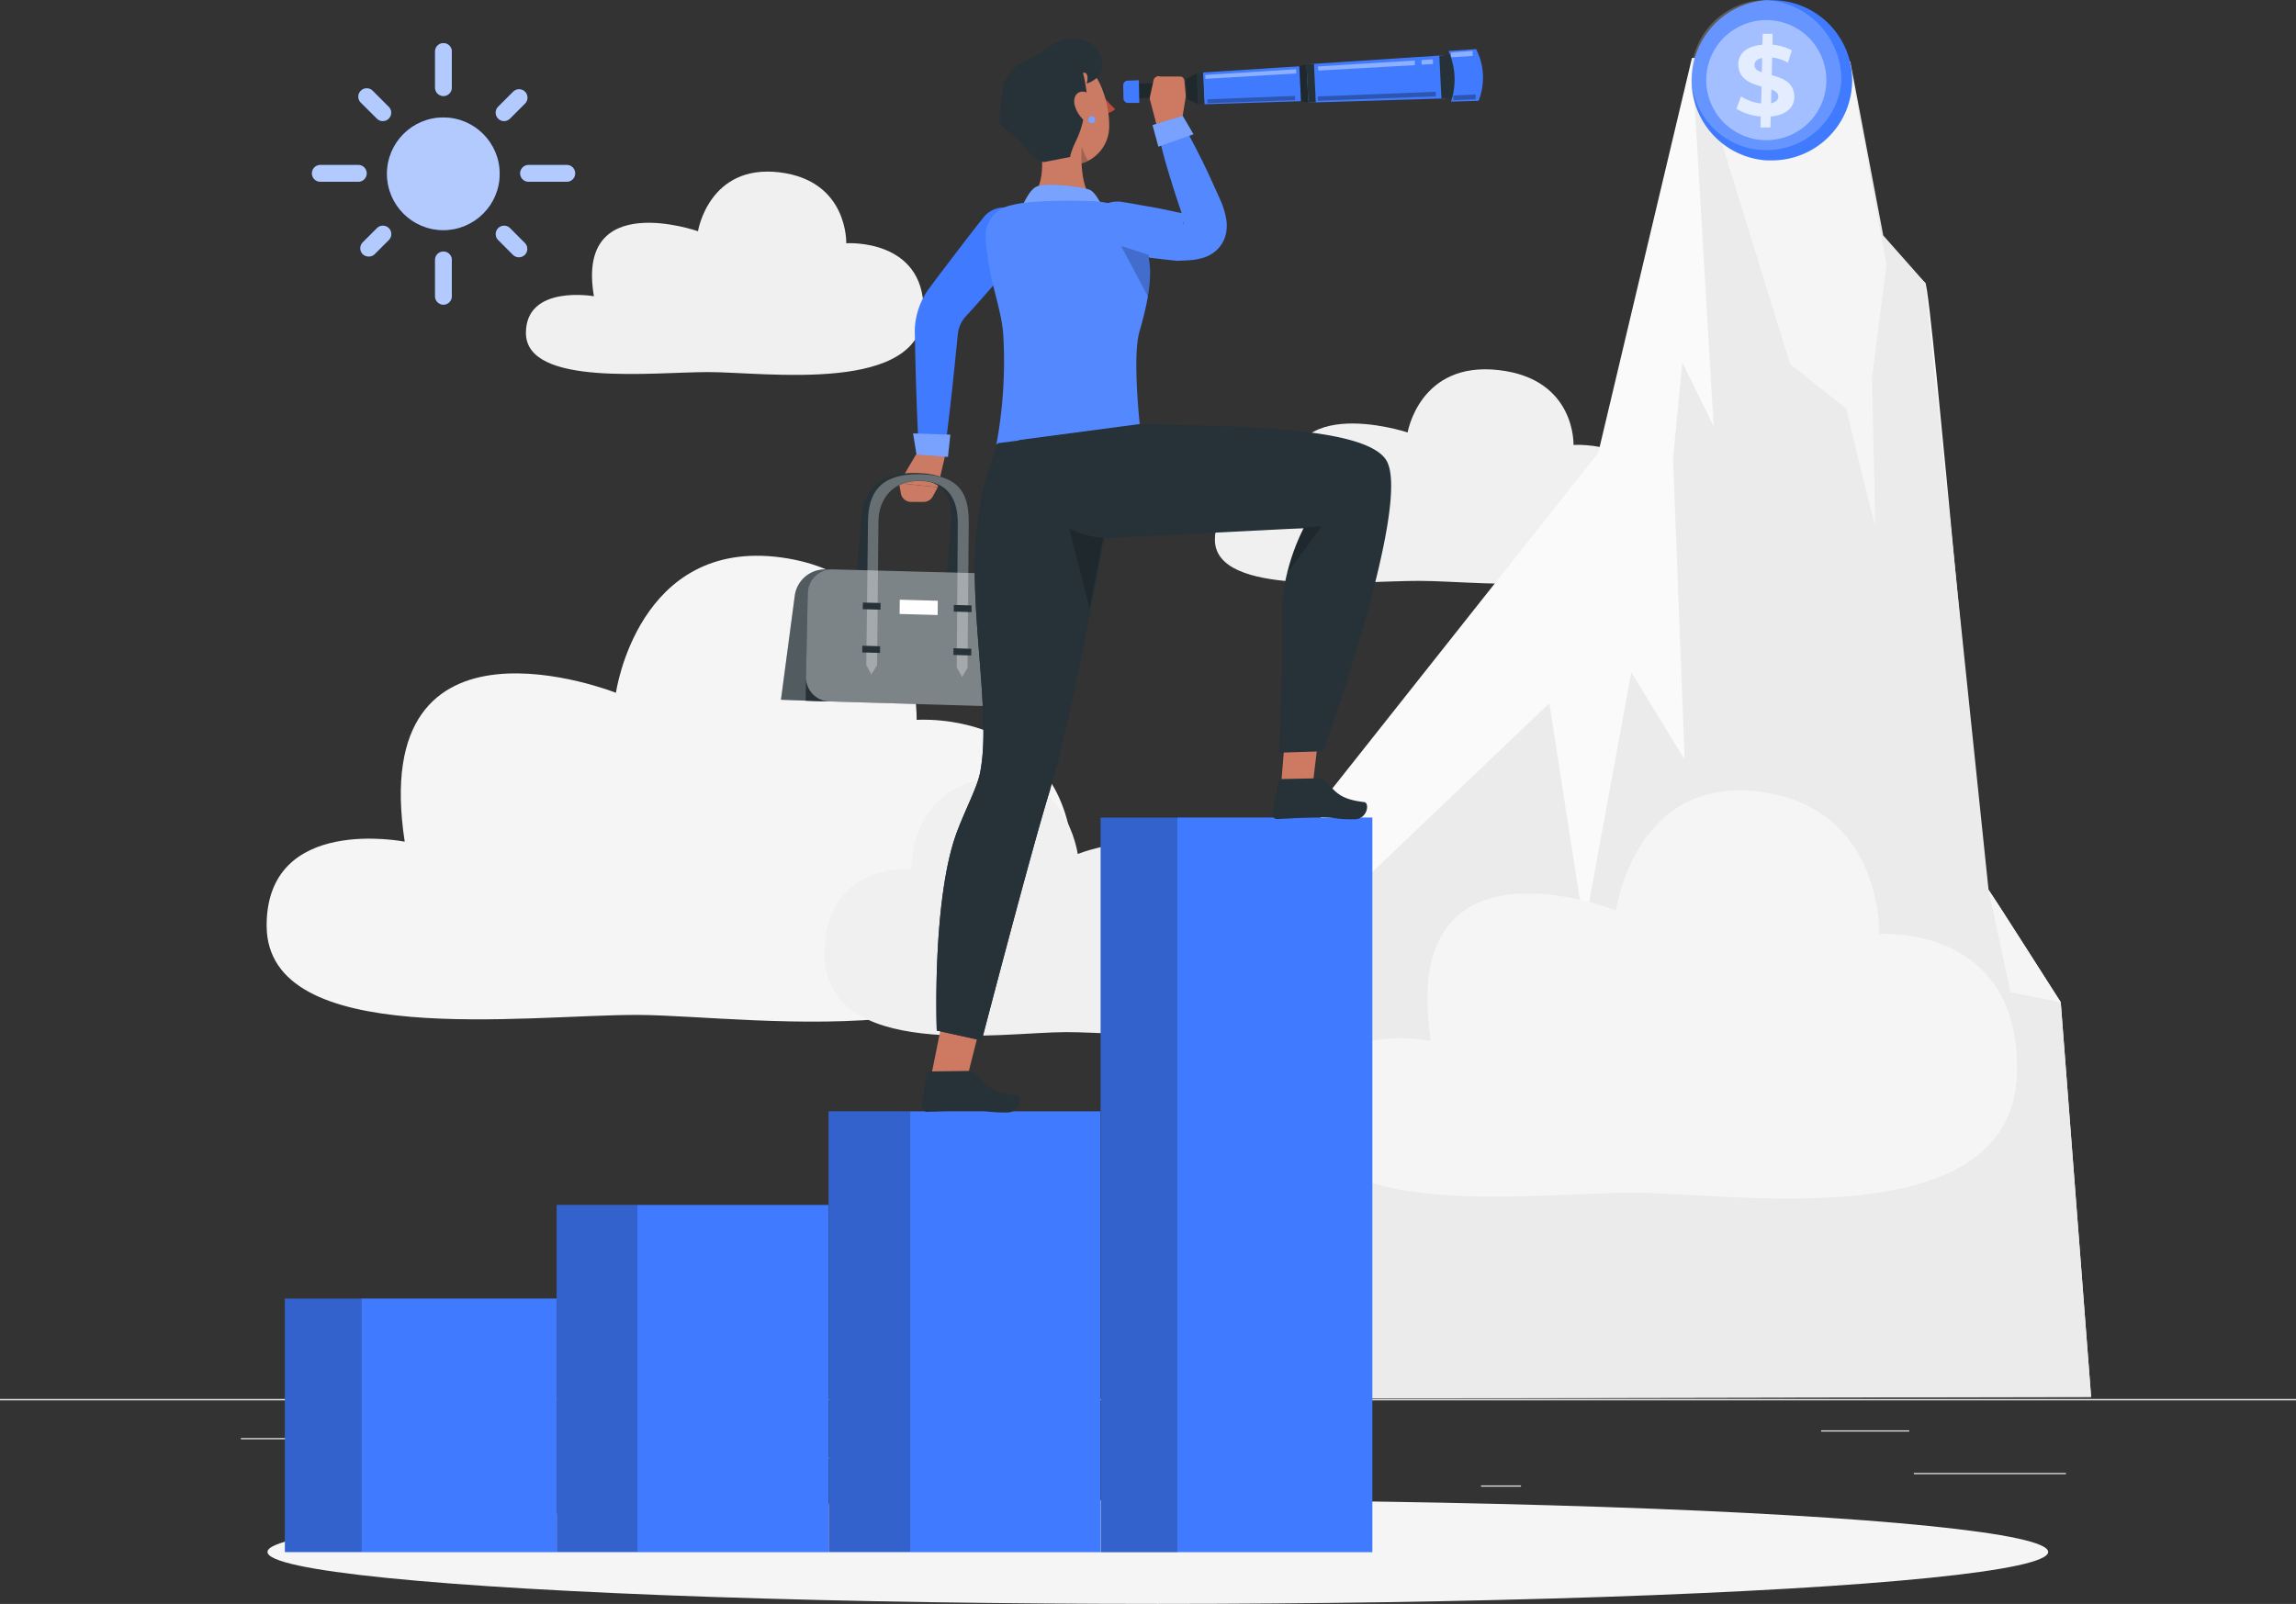 <svg xmlns="http://www.w3.org/2000/svg" width="675.693" height="472.148" viewBox="0 0 675.693 472.148">
  <rect x="0" y="0" width="675.693" height="472.148" fill="#333333" stroke="none"/>
  <g id="Download_Our_Mobile_App_IMG" data-name="Download Our Mobile App IMG" transform="translate(0 -85.582)">
    <g id="freepik--background-complete--inject-107" transform="translate(0 55)">
      <rect id="Rectangle_1021" data-name="Rectangle 1021" width="675.693" height="0.338" transform="translate(0 442.444)" fill="#ebebeb"/>
      <rect id="Rectangle_1022" data-name="Rectangle 1022" width="675.693" height="0.338" transform="translate(0 442.444)" fill="#ebebeb"/>
      <rect id="Rectangle_1023" data-name="Rectangle 1023" width="44.758" height="0.338" transform="translate(563.231 464.188)" fill="#ebebeb"/>
      <rect id="Rectangle_1024" data-name="Rectangle 1024" width="11.744" height="0.338" transform="translate(435.863 467.864)" fill="#ebebeb"/>
      <rect id="Rectangle_1025" data-name="Rectangle 1025" width="25.933" height="0.338" transform="translate(535.946 451.647)" fill="#ebebeb"/>
      <rect id="Rectangle_1026" data-name="Rectangle 1026" width="58.366" height="0.338" transform="translate(70.894 453.917)" fill="#ebebeb"/>
      <rect id="Rectangle_1027" data-name="Rectangle 1027" width="126.598" height="0.338" transform="translate(177.667 459.62)" fill="#ebebeb"/>
      <path id="Path_86996" data-name="Path 86996" d="M168.369,174.026c16.609,0,63.2,6.757,63.2-18.23,0-21.257-22.771-19.69-22.771-19.69s.649-18.419-19.636-20.879c-20.8-2.514-24,17.338-24,17.338s-36.1-12.675-30.618,19.135c0,0-20.014-3.527-20.014,10.811C114.584,178.513,152.274,173.985,168.369,174.026Z" transform="translate(40.244 -33.914)" fill="#f0f0f0"/>
      <path id="Path_86997" data-name="Path 86997" d="M167.279,333.856c33.785.1,128.274,15.581,128.274-41.731,0-48.65-46.2-45.123-46.2-45.123s1.351-42.2-39.839-47.812c-42.231-5.757-48.65,39.839-48.65,39.839S87.547,210,98.7,282.855c0,0-40.636-8.108-40.636,24.7C58.114,344.208,134.6,333.762,167.279,333.856Z" transform="translate(20.402 -4.51)" fill="#f5f5f5"/>
      <path id="Path_86998" data-name="Path 86998" d="M250.541,321.9c-18.649,0-70.961,8.622-70.961-23.082,0-26.947,25.568-24.96,25.568-24.96s-.743-23.352,22.041-26.447c23.352-3.189,26.879,22.041,26.879,22.041s40.542-16.068,34.393,24.244c0,0,22.474-4.487,22.474,13.663C310.935,327.631,268.623,321.847,250.541,321.9Z" transform="translate(63.102 12.513)" fill="#f0f0f0"/>
      <path id="Path_86999" data-name="Path 86999" d="M324.815,220.354c18.609,0,70.786,7.176,70.786-19.23,0-22.433-25.5-20.784-25.5-20.784s.73-19.446-21.987-22.028c-23.3-2.7-26.825,18.352-26.825,18.352S280.841,163.285,287,196.854c0,0-22.433-3.73-22.433,11.379C264.57,225.125,306.787,220.314,324.815,220.354Z" transform="translate(92.966 -18.782)" fill="#f0f0f0"/>
      <path id="Path_87000" data-name="Path 87000" d="M268.09,484.885,295.28,308.6l80.867-102.1L403.715,90.28s66.84,64.569,68.691,66.218,16.568,176,18.609,178.667,21.244,33.122,21.244,33.122l8.933,116.138Z" transform="translate(94.203 -42.603)" fill="#fafafa"/>
      <path id="Path_87001" data-name="Path 87001" d="M268.09,484.9l38.758-152.328,54.907-52.353,10.284,66.259,13.838-75.367,15.7,25.69-3.419-88.583,2.73-28.352,9.216,18.825L403.715,90.24l46.6,1.068,9.7,51.191,12.392,14.014L491.016,335.18l21.244,33.055,8.933,116.138Z" transform="translate(94.203 -42.617)" fill="#ebebeb"/>
      <path id="Path_87002" data-name="Path 87002" d="M369.35,90.67l27.676,89.556,16.5,13.108s8.689,36.393,8.6,34.068-1-43.109-1-43.109l4.27-33.271-10.81-59.271Z" transform="translate(129.785 -42.466)" fill="#f5f5f5"/>
      <path id="Path_87003" data-name="Path 87003" d="M433.05,271.49l6.46,30.109,14.784,2.946Z" transform="translate(152.168 21.072)" fill="#f5f5f5"/>
      <path id="Path_87004" data-name="Path 87004" d="M380.945,368.241c29.568.081,112.435,13.663,112.435-36.582,0-42.677-40.542-39.542-40.542-39.542s1.176-36.987-34.92-41.893c-37.014-5.041-42.6,34.92-42.6,34.92s-64.245-25.447-54.474,38.42c0,0-35.609-7.108-35.609,21.622C285.281,377.322,352.323,368.16,380.945,368.241Z" transform="translate(100.23 13.445)" fill="#f5f5f5"/>
    </g>
    <g id="freepik--Shadow--inject-107" transform="translate(78.718 508.917)">
      <rect id="Rectangle_1028" data-name="Rectangle 1028" width="8.554" height="0.338" transform="translate(62.583)" fill="#ebebeb"/>
      <ellipse id="freepik--path--inject-107" cx="262.02" cy="15.298" rx="262.02" ry="15.298" transform="translate(0 18.217)" fill="#f5f5f5"/>
    </g>
    <g id="freepik--Coin--inject-107" transform="translate(496.716 85.582)">
      <path id="Path_87005" data-name="Path 87005" d="M415.637,101.2A23.635,23.635,0,0,1,392,124.833H390.42a23.636,23.636,0,0,1,0-47.163H392A23.636,23.636,0,0,1,415.637,101.2Z" transform="translate(-367.272 -77.616)" fill="#407bff"/>
      <path id="Path_87006" data-name="Path 87006" d="M412.477,101.212A22.1,22.1,0,1,1,390.423,77.63a23.636,23.636,0,0,1,22.054,23.582Z" transform="translate(-367.288 -77.63)" fill="#fff" opacity="0.2"/>
      <circle id="Ellipse_128" data-name="Ellipse 128" cx="17.676" cy="17.676" r="17.676" transform="translate(0 33.154) rotate(-67.5)" fill="#fff" opacity="0.4"/>
      <g id="Group_160608" data-name="Group 160608" transform="translate(14.297 9.933)" opacity="0.7">
        <path id="Path_87007" data-name="Path 87007" d="M395.073,102.386c.689,3.919-2,6.527-6.838,6.946l-.081,3.23h-2.946l.081-3.23a16.284,16.284,0,0,1-7.149-2.27l1.351-3.649a13.514,13.514,0,0,0,5.933,2.1l.122-4.973c-2.878-.824-6.068-1.9-6.757-5.406-.676-3.919,2.054-6.554,7-6.906l.081-3.243h2.93l-.04,3.216a14.622,14.622,0,0,1,5.689,1.676L393.3,93.507a11.447,11.447,0,0,0-4.649-1.527l-.108,5.189C391.384,97.953,394.478,99.007,395.073,102.386Zm-9.46-6.054.108-4.23c-1.622.324-2.4,1.23-2.23,2.351S384.478,95.9,385.613,96.332Zm4.838,6.824c-.149-.851-.919-1.351-2.014-1.77l-.1,4.054c1.528-.351,2.3-1.162,2.109-2.284Z" transform="translate(-378.14 -84.98)" fill="#fff"/>
      </g>
    </g>
    <g id="freepik--Bars--inject-107" transform="translate(83.84 326.021)">
      <rect id="Rectangle_1029" data-name="Rectangle 1029" width="79.962" height="216.262" transform="translate(240.074 0.216)" fill="#407bff"/>
      <rect id="Rectangle_1030" data-name="Rectangle 1030" width="22.595" height="216.519" transform="translate(240.06)" opacity="0.2"/>
      <rect id="Rectangle_1031" data-name="Rectangle 1031" width="79.962" height="129.774" transform="translate(160.018 86.705)" fill="#407bff"/>
      <rect id="Rectangle_1032" data-name="Rectangle 1032" width="24.028" height="129.639" transform="translate(160.018 86.705)" opacity="0.2"/>
      <rect id="Rectangle_1033" data-name="Rectangle 1033" width="79.962" height="102.219" transform="translate(79.989 114.26)" fill="#407bff"/>
      <rect id="Rectangle_1034" data-name="Rectangle 1034" width="23.784" height="102.084" transform="translate(79.989 114.26)" opacity="0.2"/>
      <rect id="Rectangle_1035" data-name="Rectangle 1035" width="79.962" height="74.664" transform="translate(0 141.814)" fill="#407bff"/>
      <rect id="Rectangle_1036" data-name="Rectangle 1036" width="22.595" height="74.597" transform="translate(0.014 141.747)" opacity="0.2"/>
    </g>
    <g id="freepik--Character--inject-107" transform="translate(229.83 97.049)">
      <path id="Path_87008" data-name="Path 87008" d="M231.255,135.317c-3.8,4.6-7.716,9.1-11.622,13.514l-2.96,3.351-2.7,2.96a9.216,9.216,0,0,0-2.054,4.662l-.892,8.73c-.3,2.96-.6,5.919-.932,8.865-.662,5.919-1.351,11.838-2.135,17.744a3.784,3.784,0,0,1-7.527-.284c-.338-5.946-.568-11.892-.77-17.825-.122-2.973-.176-5.946-.257-8.906l-.2-9.068A21.933,21.933,0,0,1,203.03,147.2l2.932-3.96,2.7-3.541c3.581-4.7,7.176-9.46,10.811-14a7.556,7.556,0,1,1,11.784,9.46Z" transform="translate(-159.834 -73.201)" fill="#407bff"/>
      <path id="Path_87009" data-name="Path 87009" d="M200.736,177.058l-4.946,8.392,11.379,1.149,2-8.514a1.811,1.811,0,0,0-1.432-2.2A9.216,9.216,0,0,0,200.736,177.058Z" transform="translate(-161.032 -54.657)" fill="#cb7a63"/>
      <path id="Path_87010" data-name="Path 87010" d="M195.79,182.9l.527,2.96a3.041,3.041,0,0,0,3.014,2.527h3.7a3.081,3.081,0,0,0,2.7-1.622l1.446-2.7Z" transform="translate(-161.032 -52.107)" fill="#cb7a63"/>
      <path id="Path_87011" data-name="Path 87011" d="M198.85,172.04l10.946.378-.7,6.541-9.243-.716Z" transform="translate(-159.957 -55.923)" fill="#407bff"/>
      <path id="Path_87012" data-name="Path 87012" d="M198.85,172.04l10.946.378-.7,6.541-9.243-.716Z" transform="translate(-159.957 -55.923)" fill="#fff" opacity="0.3"/>
      <path id="Path_87013" data-name="Path 87013" d="M214.741,237.661l-1.8,2.7-1.351-2.8,3.284-42.434c.514-6.757-1.757-12.284-10.149-12.487-7.852-.189-12.608,5.176-13.163,11.906l-3.43,42.354-1.878,2.7-1.284-2.784,3.46-42.339c.635-7.825,4.054-14.108,16.46-13.811s13.744,6.757,13.135,14.554Z" transform="translate(-164.834 -52.893)" fill="#263238"/>
      <path id="Path_87014" data-name="Path 87014" d="M185.219,201.66h-2.162a8.96,8.96,0,0,0-8.933,7.811l-4.054,30.568,14.081.5Z" transform="translate(-170.07 -45.515)" fill="#263238"/>
      <path id="Path_87015" data-name="Path 87015" d="M185.219,201.66h-2.162a8.96,8.96,0,0,0-8.933,7.811l-4.054,30.568,14.081.5Z" transform="translate(-170.07 -45.515)" fill="#fff" opacity="0.2"/>
      <path id="Path_87016" data-name="Path 87016" d="M218.448,237.921l-3.176-.081.311-42.434c0-6.757-2.622-12.284-11.027-12.5-7.865-.189-12.244,5.176-12.325,11.906l-.4,42.366-3.176-.1.5-42.339c.1-7.838,3.135-14.108,15.5-13.811s14.2,6.757,14.149,14.554Z" transform="translate(-163.541 -52.802)" fill="#263238"/>
      <path id="Path_87017" data-name="Path 87017" d="M238.009,242.189l-62.569-1.865.6-31.541a7.149,7.149,0,0,1,7.3-7.122L228.9,202.85a9.622,9.622,0,0,1,9.271,9.689Z" transform="translate(-168.183 -45.515)" fill="#263238"/>
      <path id="Path_87018" data-name="Path 87018" d="M231.045,241.986l-48.758-1.459a7.081,7.081,0,0,1-6.757-7.23l.5-24.514a7.149,7.149,0,0,1,7.3-7.122l45.57,1.189a9.622,9.622,0,0,1,9.271,9.689l-.135,22.582a6.757,6.757,0,0,1-6.987,6.865Z" transform="translate(-168.152 -45.515)" fill="#fff" opacity="0.4"/>
      <g id="Group_160609" data-name="Group 160609" transform="translate(25.109 128.134)" opacity="0.3">
        <path id="Path_87019" data-name="Path 87019" d="M218.448,237.917l-1.608,2.7-1.568-2.838.311-42.434c0-6.757-2.622-12.284-11.027-12.5-7.865-.189-12.244,5.176-12.325,11.906l-.4,42.42-1.689,2.7-1.487-2.784.5-42.339c.1-7.838,3.135-14.109,15.5-13.811s14.2,6.757,14.149,14.554Z" transform="translate(-188.65 -180.933)" fill="#fff"/>
      </g>
      <path id="Path_87020" data-name="Path 87020" d="M193.1,210.975l-5.216-.135.027-1.96,5.216.135Z" transform="translate(-163.812 -42.978)" fill="#263238"/>
      <path id="Path_87021" data-name="Path 87021" d="M193,220.4l-5.23-.135.027-1.973,5.23.149Z" transform="translate(-163.85 -39.671)" fill="#263238"/>
      <path id="Path_87022" data-name="Path 87022" d="M212.943,211.518l-5.243-.149.014-1.96,5.243.135Z" transform="translate(-156.847 -42.792)" fill="#263238"/>
      <path id="Path_87023" data-name="Path 87023" d="M212.873,220.962l-5.243-.149.014-1.973,5.243.149Z" transform="translate(-156.872 -39.478)" fill="#263238"/>
      <path id="Path_87024" data-name="Path 87024" d="M207.1,212.774l-11.189-.311.041-4.2,11.189.311Z" transform="translate(-160.99 -43.196)" fill="#fff"/>
      <path id="Path_87025" data-name="Path 87025" d="M240.084,97c.432-.081.892.365,1.027,1.027s-.081,1.257-.513,1.351-.892-.365-1.027-1.014S239.651,97.07,240.084,97Z" transform="translate(-145.663 -82.293)" fill="#263238"/>
      <path id="Path_87026" data-name="Path 87026" d="M240.088,97.692A2.271,2.271,0,0,0,241.1,96.57a2.014,2.014,0,0,1-1.351.541.77.77,0,0,1,.338.581Z" transform="translate(-145.585 -82.442)" fill="#263238"/>
      <path id="Path_87027" data-name="Path 87027" d="M240.984,103.9a3.8,3.8,0,0,0,2.987-1.257,24.176,24.176,0,0,1-4.311-4.919Z" transform="translate(-145.617 -82.038)" fill="#b74d3c"/>
      <path id="Path_87028" data-name="Path 87028" d="M237.436,96.713a3.122,3.122,0,0,1,2.595-1.162h.135a.392.392,0,0,0,.392-.4.405.405,0,0,0-.4-.392,3.933,3.933,0,0,0-3.3,1.351.432.432,0,0,0-.1.257.419.419,0,0,0,.405.4A.392.392,0,0,0,237.436,96.713Z" transform="translate(-146.636 -83.085)" fill="#263238"/>
      <path id="Path_87029" data-name="Path 87029" d="M237.593,130.462c-11.243.122-12.973-6-12.973-6,3.351-3.27,3.514-9.271,2.8-14.622a12.622,12.622,0,0,0,3.338,3.2c2.7,1.77,8.527-1.068,8.527-1.068s0,.987.081,2.433c.176,3.5.946,9.649,4.135,10.608C243.5,125.016,249.986,130.327,237.593,130.462Z" transform="translate(-150.902 -77.779)" fill="#cb7a63"/>
      <path id="Path_87030" data-name="Path 87030" d="M238.89,113.907c-.108.514-.23,1.041-.311,1.581a.284.284,0,0,1-.135,0,10.311,10.311,0,0,1-8.23-1.473,12.285,12.285,0,0,1-3.351-3.2c-.176-1.351-.419-2.7-.662-3.892l12.244,6.757Z" transform="translate(-150.347 -78.805)" fill="#cb7a63"/>
      <path id="Path_87031" data-name="Path 87031" d="M248.076,110.769a11.379,11.379,0,0,1-5.527,9.568h0a9.283,9.283,0,0,1-2.7,1.162.284.284,0,0,1-.135,0,10.311,10.311,0,0,1-8.23-1.473,12.284,12.284,0,0,1-3.351-3.2c-2.2-3.027-3.122-7.054-4.7-12.73A11.217,11.217,0,0,1,236.2,89.917C244.63,91.512,248.252,103.174,248.076,110.769Z" transform="translate(-151.479 -84.843)" fill="#cb7a63"/>
      <path id="Path_87032" data-name="Path 87032" d="M237.538,113.6a5.946,5.946,0,0,1-1.987.9c-.081-1.446-.068-2.432-.081-2.432l.162-2.514S236.957,113.6,237.538,113.6Z" transform="translate(-147.089 -77.878)" opacity="0.2"/>
      <path id="Path_87033" data-name="Path 87033" d="M247,96.77c-.919,1.459-3.8,2.7-3.7,2.351.5-1.2.4-3.527-1.1-2.987.419.932,1.662,7.865,1.1,8.716-.311.459-.6,6-2.96,10.906-1.878,3.906-1.878,5.108-1.878,5.108l-7.676,1.487c-2.878-.365-5.554-4.054-5.784-4.433-1.013-1.73-4.054-4.054-5.676-5.2a4.554,4.554,0,0,1-1.514-2.1c-.527-1.473.554-6.757.784-9.284.338-3.581,2.216-6.906,7.433-9.041,3.216-1.351,5.919-4.216,9.217-5.406a10.811,10.811,0,0,1,9.96,1C246.565,88.9,249.295,93.068,247,96.77Z" transform="translate(-153.346 -86.116)" fill="#263238"/>
      <path id="Path_87034" data-name="Path 87034" d="M237.269,97.725c2.365.7,3.6,4.189,3.7,6.392.108,2.446-1.514,4.054-3.649,2.351a9.311,9.311,0,0,1-3.27-4.987C233.485,99.09,234.9,97.036,237.269,97.725Z" transform="translate(-147.631 -82.084)" fill="#cb7a63"/>
      <path id="Path_87035" data-name="Path 87035" d="M239.048,103.991a1.041,1.041,0,0,1-1.041,1.027,1.027,1.027,0,0,1-1.027-1.027,1.041,1.041,0,0,1,1.027-1.041A1.054,1.054,0,0,1,239.048,103.991Z" transform="translate(-146.559 -80.2)" fill="#407bff"/>
      <path id="Path_87036" data-name="Path 87036" d="M239.048,103.991a1.041,1.041,0,0,1-1.041,1.027,1.027,1.027,0,0,1-1.027-1.027,1.041,1.041,0,0,1,1.027-1.041A1.054,1.054,0,0,1,239.048,103.991Z" transform="translate(-146.559 -80.2)" fill="#fff" opacity="0.3"/>
      <g id="freepik--group--inject-107" transform="translate(60.206 20.812)">
        <path id="Path_87037" data-name="Path 87037" d="M222.24,125.693s1.743-5.406,4.379-7.1,14.2,0,16.014.784,3.608,4.878,3.608,4.878Z" transform="translate(-211.944 -95.768)" fill="#407bff"/>
        <path id="Path_87038" data-name="Path 87038" d="M222.24,125.693s1.743-5.406,4.379-7.1,14.2,0,16.014.784,3.608,4.878,3.608,4.878Z" transform="translate(-211.944 -95.768)" fill="#fff" opacity="0.3"/>
        <path id="Path_87039" data-name="Path 87039" d="M251.323,122.237a36.908,36.908,0,0,0-4.352-.73,158.515,158.515,0,0,0-18.622.2,39.7,39.7,0,0,0-6.608,1.122,9.284,9.284,0,0,0-7.1,9.716c.919,12.649,4.649,20.082,5.2,28.379A134.172,134.172,0,0,1,217.836,193l8.514,1.351A86.231,86.231,0,0,0,260,187.158h0s-2.2-20.055-.081-27.285c5.8-19.757,2.027-22.879.892-28.528a11.568,11.568,0,0,0-9.488-9.108Z" transform="translate(-214.621 -94.556)" fill="#407bff"/>
        <path id="Path_87040" data-name="Path 87040" d="M259.932,159.826a40.285,40.285,0,0,0-.919,10.014c0,8.108,1,17.284,1,17.284a85.989,85.989,0,0,1-33.65,7.189l-8.514-1.351a135.41,135.41,0,0,0,2.014-32.1c-.568-8.325-4.3-15.744-5.216-28.379a9.284,9.284,0,0,1,7.1-9.716,39.7,39.7,0,0,1,6.608-1.122,164.606,164.606,0,0,1,18.622-.216,39.774,39.774,0,0,1,4.351.743,11.568,11.568,0,0,1,9.46,9.108c.4,2.027,1.162,3.743,1.676,6a29.729,29.729,0,0,1-.122,12.338,93.792,93.792,0,0,1-2.4,10.2Z" transform="translate(-214.621 -94.576)" fill="#fff" opacity="0.1"/>
        <path id="Path_87041" data-name="Path 87041" d="M245.71,128.536c3.108.432,6.189,1.054,9.271,1.568s6.162,1.216,9.23,1.878l-1.108-.1c1.351,0,2.581.162,3.338.216.365,0,.622,0,.527.081s-.2.081-.4.216a3.485,3.485,0,0,0-.919.716,3.243,3.243,0,0,0-.973,1.946c0,.311.095.23.108,0a9.138,9.138,0,0,0-.257-2.378l.135.392q-2.338-6.757-4.392-13.608a141.385,141.385,0,0,1-3.473-13.96,3.365,3.365,0,0,1,6.162-2.405c2.568,4.054,4.784,8.338,6.933,12.608s4.054,8.6,6.014,12.96l.149.4a22.583,22.583,0,0,1,1.352,4.77,12.162,12.162,0,0,1,0,3.662,9.365,9.365,0,0,1-2.608,5.149,9.916,9.916,0,0,1-2.432,1.757,11.161,11.161,0,0,1-2.135.824,17.489,17.489,0,0,1-3.108.554c-1.689.162-2.933.162-4.054.23h-.176l-.932-.108c-3.122-.324-6.243-.7-9.352-1.1s-6.216-.824-9.311-1.351A7.554,7.554,0,0,1,245.67,128.6Z" transform="translate(-206.562 -101.516)" fill="#407bff"/>
        <g id="Group_160610" data-name="Group 160610" transform="translate(30.995)" opacity="0.1">
          <path id="Path_87042" data-name="Path 87042" d="M245.71,128.536c3.108.432,6.189,1.054,9.271,1.568s6.162,1.216,9.23,1.878l-1.108-.1c1.351,0,2.581.162,3.338.216.365,0,.622,0,.527.081s-.2.081-.4.216a3.485,3.485,0,0,0-.919.716,3.243,3.243,0,0,0-.973,1.946c0,.311.095.23.108,0a9.138,9.138,0,0,0-.257-2.378l.135.392q-2.338-6.757-4.392-13.608a141.385,141.385,0,0,1-3.473-13.96,3.365,3.365,0,0,1,6.162-2.405c2.568,4.054,4.784,8.338,6.933,12.608s4.054,8.6,6.014,12.96l.149.4a22.583,22.583,0,0,1,1.352,4.77,12.162,12.162,0,0,1,0,3.662,9.365,9.365,0,0,1-2.608,5.149,9.916,9.916,0,0,1-2.432,1.757,11.161,11.161,0,0,1-2.135.824,17.489,17.489,0,0,1-3.108.554c-1.689.162-2.933.162-4.054.23h-.176l-.932-.108c-3.122-.324-6.243-.7-9.352-1.1s-6.216-.824-9.311-1.351A7.554,7.554,0,0,1,245.67,128.6Z" transform="translate(-237.556 -101.516)" fill="#fff"/>
        </g>
      </g>
      <path id="Path_87043" data-name="Path 87043" d="M285.081,103.6l40.519-1.24-.622-12.69L284.54,92.332Z" transform="translate(-129.847 -84.867)" fill="#407bff"/>
      <path id="Path_87044" data-name="Path 87044" d="M262.393,103.32l32.771-1.054-.5-10.406-32.7,2.108Z" transform="translate(-137.781 -84.097)" fill="#407bff"/>
      <path id="Path_87045" data-name="Path 87045" d="M283.45,102.582l2.149.23-.527-11.122-2.122.446Z" transform="translate(-130.405 -84.157)" fill="#263238"/>
      <path id="Path_87046" data-name="Path 87046" d="M283.45,102.582l2.149.23-.527-11.122-2.122.446Z" transform="translate(-130.405 -84.157)" opacity="0.2"/>
      <path id="Path_87047" data-name="Path 87047" d="M285.061,102.949l2.189-.068-.541-11.352-2.189.149Z" transform="translate(-129.854 -84.213)" fill="#263238"/>
      <path id="Path_87048" data-name="Path 87048" d="M258.59,101.178l3.243,1.514-.419-9.122-3.1,1.811Z" transform="translate(-139.06 -83.496)" fill="#263238"/>
      <path id="Path_87049" data-name="Path 87049" d="M246.253,100.36l9.635-.5-.2-4.27-9.635.568Z" transform="translate(-143.372 -82.786)" fill="#263238"/>
      <path id="Path_87050" data-name="Path 87050" d="M246.253,100.36l9.635-.5-.2-4.27-9.635.568Z" transform="translate(-143.372 -82.786)" opacity="0.2"/>
      <path id="Path_87051" data-name="Path 87051" d="M252.42,101.039l10.717-.4-.27-5.973L252.15,95.3Z" transform="translate(-141.228 -83.113)" fill="#263238"/>
      <path id="Path_87052" data-name="Path 87052" d="M258.59,101.178l3.243,1.514-.419-9.122-3.1,1.811Z" transform="translate(-139.06 -83.496)" opacity="0.2"/>
      <path id="Path_87053" data-name="Path 87053" d="M261.086,102.826l1.77-.054-.432-9.352-1.784.108Z" transform="translate(-138.245 -83.549)" fill="#263238"/>
      <path id="Path_87054" data-name="Path 87054" d="M314.062,102.463l6.365-.23-.635-12.744-6.352.324Z" transform="translate(-119.692 -84.93)" fill="#263238"/>
      <path id="Path_87055" data-name="Path 87055" d="M316.193,103.776l8.108-.23.2-.568a18.392,18.392,0,0,0-.946-14.649h0l-8.108.554.176.419a20.7,20.7,0,0,1,.567,14.473Z" transform="translate(-118.985 -85.337)" fill="#407bff"/>
      <g id="Group_160611" data-name="Group 160611" transform="translate(158.018 6.006)" opacity="0.4">
        <path id="Path_87056" data-name="Path 87056" d="M309.609,90.763l3.27-.2.067,1.351-3.324.2A5.4,5.4,0,0,1,309.609,90.763Z" transform="translate(-279.068 -90.56)" fill="#fff"/>
        <path id="Path_87057" data-name="Path 87057" d="M315.555,90.82a5.981,5.981,0,0,0,0,1.351l-28.42,1.6L287,92.55Z" transform="translate(-287 -90.469)" fill="#fff"/>
      </g>
      <g id="Group_160612" data-name="Group 160612" transform="translate(124.868 8.912)" opacity="0.4">
        <path id="Path_87058" data-name="Path 87058" d="M262.47,94.4l.054,1.135,26.73-1.581-.068-1.243Z" transform="translate(-262.47 -92.71)" fill="#fff"/>
      </g>
      <g id="Group_160613" data-name="Group 160613" transform="translate(197.181 3.533)" opacity="0.4">
        <path id="Path_87059" data-name="Path 87059" d="M315.98,89.176l.081,1.419,6.338-.419-.068-1.446Z" transform="translate(-315.98 -88.73)" fill="#fff"/>
      </g>
      <path id="Path_87060" data-name="Path 87060" d="M323.105,98.2a6.582,6.582,0,0,0,0,1.46l-6.554.216-.081-1.351Z" transform="translate(-118.627 -81.869)" opacity="0.3"/>
      <path id="Path_87061" data-name="Path 87061" d="M321.735,97.62a5.406,5.406,0,0,0,0,1.351l-34.717,1.3L286.95,99Z" transform="translate(-129 -82.073)" opacity="0.3"/>
      <path id="Path_87062" data-name="Path 87062" d="M288.772,98.52a6.379,6.379,0,0,0,0,1.243l-25.852.905V99.534Z" transform="translate(-137.444 -81.757)" opacity="0.3"/>
      <path id="Path_87063" data-name="Path 87063" d="M244.6,96.488l.081,4.054a1.351,1.351,0,0,0,1.351,1.243h3.311l-.135-6.676-3.311.122A1.351,1.351,0,0,0,244.6,96.488Z" transform="translate(-143.881 -82.955)" fill="#407bff"/>
      <path id="Path_87064" data-name="Path 87064" d="M259.684,108.124l1.257-7.608a4.428,4.428,0,0,0,0-.946l-.365-4.054a1.432,1.432,0,0,0-.986-1.2h-6.081a1.568,1.568,0,0,0-1.946.838l-1.1,4.987a2.419,2.419,0,0,0,0,1.122l1.811,6.865a1.7,1.7,0,0,0,1.351,1.149h3.97a1.7,1.7,0,0,0,2.081-1.149Z" transform="translate(-141.843 -83.266)" fill="#ce7a63"/>
      <path id="Path_87065" data-name="Path 87065" d="M263.044,108.286l-10.338,3.635-1.716-6.352,8.879-2.689Z" transform="translate(-141.636 -80.225)" fill="#407bff"/>
      <path id="Path_87066" data-name="Path 87066" d="M263.044,108.286l-10.338,3.635-1.716-6.352,8.879-2.689Z" transform="translate(-141.636 -80.225)" fill="#fff" opacity="0.3"/>
      <path id="Path_87067" data-name="Path 87067" d="M252.059,146.156,244.14,131.21l8.108,2.608A29.731,29.731,0,0,1,252.059,146.156Z" transform="translate(-144.043 -70.27)" opacity="0.2"/>
      <path id="Path_87068" data-name="Path 87068" d="M280.6,234.182l-1.649,20.311,9.243.176,2.541-20.919Z" transform="translate(-131.811 -34.239)" fill="#ce7a63"/>
      <path id="Path_87069" data-name="Path 87069" d="M290.3,247.172l-10.527.216a.878.878,0,0,0-.824.73l-1.811,9.243a1.5,1.5,0,0,0,1.068,1.8h.3c3.8-.149,7.176-.432,11.906-.527,5.581-.108,4.176.635,10.744.608,3.946,0,4.622-4.865,2.946-5.068-7.689-.892-8.5-3.351-11.5-6.243a3.2,3.2,0,0,0-2.3-.759Z" transform="translate(-132.461 -29.525)" fill="#263238"/>
      <path id="Path_87070" data-name="Path 87070" d="M206.483,298.45l-3.743,18.636,9.933,3.041,4.8-19.041Z" transform="translate(-158.59 -11.504)" fill="#ce7a63"/>
      <path id="Path_87071" data-name="Path 87071" d="M259.222,170.6S245.087,253.129,237.4,277.36c-5.406,17.284-20.136,73.867-20.136,73.867l-13.23-2.892s-1.487-38.515,5.906-58.393c2.527-6.757,5.824-12.906,6.757-17.109,3.811-17.96-4.054-50.542-.568-74.84a98.736,98.736,0,0,1,5.892-22.568Z" transform="translate(-158.179 -56.429)" fill="#263238"/>
      <path id="Path_87072" data-name="Path 87072" d="M237.4,276.159c-5.406,17.284-20.136,73.867-20.136,73.867l-13.23-2.946s-1.487-38.514,5.906-58.393c2.527-6.757,5.824-12.906,6.757-17.109,3.811-17.96-4.054-50.542-.568-74.84a98.735,98.735,0,0,1,5.892-22.568" transform="translate(-158.179 -55.174)" fill="#263238"/>
      <path id="Path_87073" data-name="Path 87073" d="M232.01,189.48l7.122,27.947,5.2-26.73Z" transform="translate(-148.305 -49.795)" opacity="0.2"/>
      <path id="Path_87074" data-name="Path 87074" d="M311.426,266.327l-13,.419s.959-17.014.959-41.893a46.082,46.082,0,0,1,1.432-10.973,63.216,63.216,0,0,1,4.851-13.23l-3.77.189c-7.352.378-52.92,2.7-53.812,2.7-.676-.068-4.824.486-12.244-3.135-13.8-6.757-13.933-25.676-13.933-25.676L257.438,170s.581.108,9.135.257c25.933.446,57.8,1.446,63.393,10.352C337.832,193.136,311.426,266.327,311.426,266.327Z" transform="translate(-151.854 -56.64)" fill="#263238"/>
      <path id="Path_87075" data-name="Path 87075" d="M213.859,310.922l-10.892.135a.824.824,0,0,0-.811.73l-1.351,9.325a1.649,1.649,0,0,0,1.216,1.824h.311c3.932-.122,7.406-.392,12.3-.46,5.784-.068,4.365.676,11.149.676,4.054,0,4.527-4.878,2.784-5.1-8.014-.932-9-3.432-12.257-6.365a3.527,3.527,0,0,0-2.446-.77Z" transform="translate(-159.276 -7.124)" fill="#263238"/>
      <path id="Path_87076" data-name="Path 87076" d="M280.3,206.136a63.224,63.224,0,0,1,4.852-13.23l-3.77.189a.962.962,0,0,0-.351-.068l9.46-.8Z" transform="translate(-131.337 -48.828)" opacity="0.2"/>
    </g>
    <g id="freepik--Sun--inject-107" transform="translate(91.793 98.278)">
      <circle id="Ellipse_129" data-name="Ellipse 129" cx="16.582" cy="16.582" r="16.582" transform="translate(22.089 21.885)" fill="#407bff"/>
      <circle id="Ellipse_130" data-name="Ellipse 130" cx="16.582" cy="16.582" r="16.582" transform="translate(22.089 21.885)" fill="#fff" opacity="0.6"/>
      <path id="Path_87077" data-name="Path 87077" d="M97.2,102.6a2.473,2.473,0,0,1-2.46-2.473V89.316a2.473,2.473,0,0,1,4.933,0v10.811A2.473,2.473,0,0,1,97.2,102.6Z" transform="translate(-58.502 -87.025)" fill="#407bff"/>
      <path id="Path_87078" data-name="Path 87078" d="M97.2,148.067a2.473,2.473,0,0,1-2.46-2.46V134.715a2.473,2.473,0,0,1,4.933,0v10.892a2.473,2.473,0,0,1-2.473,2.46Z" transform="translate(-58.502 -71.072)" fill="#407bff"/>
      <path id="Path_87079" data-name="Path 87079" d="M85.224,106.5a2.446,2.446,0,0,1-1.744-.73l-4.7-4.675a2.466,2.466,0,1,1,3.487-3.487l4.7,4.7a2.473,2.473,0,0,1,0,3.487,2.446,2.446,0,0,1-1.743.7Z" transform="translate(-64.365 -83.56)" fill="#407bff"/>
      <path id="Path_87080" data-name="Path 87080" d="M114.78,136.093a2.513,2.513,0,0,1-1.743-.716l-4.378-4.392a2.466,2.466,0,0,1,3.487-3.487l4.378,4.392a2.46,2.46,0,0,1-1.743,4.2Z" transform="translate(-53.866 -73.057)" fill="#407bff"/>
      <path id="Path_87081" data-name="Path 87081" d="M81.392,118.5H70.581a2.473,2.473,0,1,1,0-4.933H81.392a2.473,2.473,0,1,1,0,4.933Z" transform="translate(-67.925 -77.699)" fill="#407bff"/>
      <path id="Path_87082" data-name="Path 87082" d="M126.809,118.5H115.931a2.473,2.473,0,1,1,0-4.933H126.81a2.473,2.473,0,1,1,0,4.933Z" transform="translate(-51.989 -77.699)" fill="#407bff"/>
      <path id="Path_87083" data-name="Path 87083" d="M80.93,135.849a2.446,2.446,0,0,1-1.743-.676,2.473,2.473,0,0,1,0-3.487l4.149-4.149a2.466,2.466,0,1,1,3.487,3.487l-4.149,4.149a2.446,2.446,0,0,1-1.743.676Z" transform="translate(-64.22 -73.043)" fill="#407bff"/>
      <path id="Path_87084" data-name="Path 87084" d="M110.41,106.44a2.419,2.419,0,0,1-1.743-.73,2.473,2.473,0,0,1,0-3.487l4.446-4.446a2.466,2.466,0,0,1,3.487,3.487l-4.446,4.446a2.473,2.473,0,0,1-1.744.73Z" transform="translate(-53.861 -83.501)" fill="#407bff"/>
      <g id="Group_160614" data-name="Group 160614" opacity="0.6">
        <path id="Path_87085" data-name="Path 87085" d="M97.2,102.6a2.473,2.473,0,0,1-2.46-2.473V89.316a2.473,2.473,0,0,1,4.933,0v10.811A2.473,2.473,0,0,1,97.2,102.6Z" transform="translate(-58.502 -87.025)" fill="#fff"/>
        <path id="Path_87086" data-name="Path 87086" d="M97.2,148.067a2.473,2.473,0,0,1-2.46-2.46V134.715a2.473,2.473,0,0,1,4.933,0v10.892a2.473,2.473,0,0,1-2.473,2.46Z" transform="translate(-58.502 -71.072)" fill="#fff"/>
        <path id="Path_87087" data-name="Path 87087" d="M85.224,106.5a2.446,2.446,0,0,1-1.744-.73l-4.7-4.675a2.466,2.466,0,1,1,3.487-3.487l4.7,4.7a2.473,2.473,0,0,1,0,3.487,2.446,2.446,0,0,1-1.743.7Z" transform="translate(-64.365 -83.56)" fill="#fff"/>
        <path id="Path_87088" data-name="Path 87088" d="M114.78,136.093a2.513,2.513,0,0,1-1.743-.716l-4.378-4.392a2.466,2.466,0,0,1,3.487-3.487l4.378,4.392a2.46,2.46,0,0,1-1.743,4.2Z" transform="translate(-53.866 -73.057)" fill="#fff"/>
        <path id="Path_87089" data-name="Path 87089" d="M81.392,118.5H70.581a2.473,2.473,0,1,1,0-4.933H81.392a2.473,2.473,0,1,1,0,4.933Z" transform="translate(-67.925 -77.699)" fill="#fff"/>
        <path id="Path_87090" data-name="Path 87090" d="M126.809,118.5H115.931a2.473,2.473,0,1,1,0-4.933H126.81a2.473,2.473,0,1,1,0,4.933Z" transform="translate(-51.989 -77.699)" fill="#fff"/>
        <path id="Path_87091" data-name="Path 87091" d="M80.93,135.849a2.446,2.446,0,0,1-1.743-.676,2.473,2.473,0,0,1,0-3.487l4.149-4.149a2.466,2.466,0,1,1,3.487,3.487l-4.149,4.149a2.446,2.446,0,0,1-1.743.676Z" transform="translate(-64.22 -73.043)" fill="#fff"/>
        <path id="Path_87092" data-name="Path 87092" d="M110.41,106.44a2.419,2.419,0,0,1-1.743-.73,2.473,2.473,0,0,1,0-3.487l4.446-4.446a2.466,2.466,0,0,1,3.487,3.487l-4.446,4.446a2.473,2.473,0,0,1-1.744.73Z" transform="translate(-53.861 -83.501)" fill="#fff"/>
      </g>
    </g>
  </g>
</svg>

